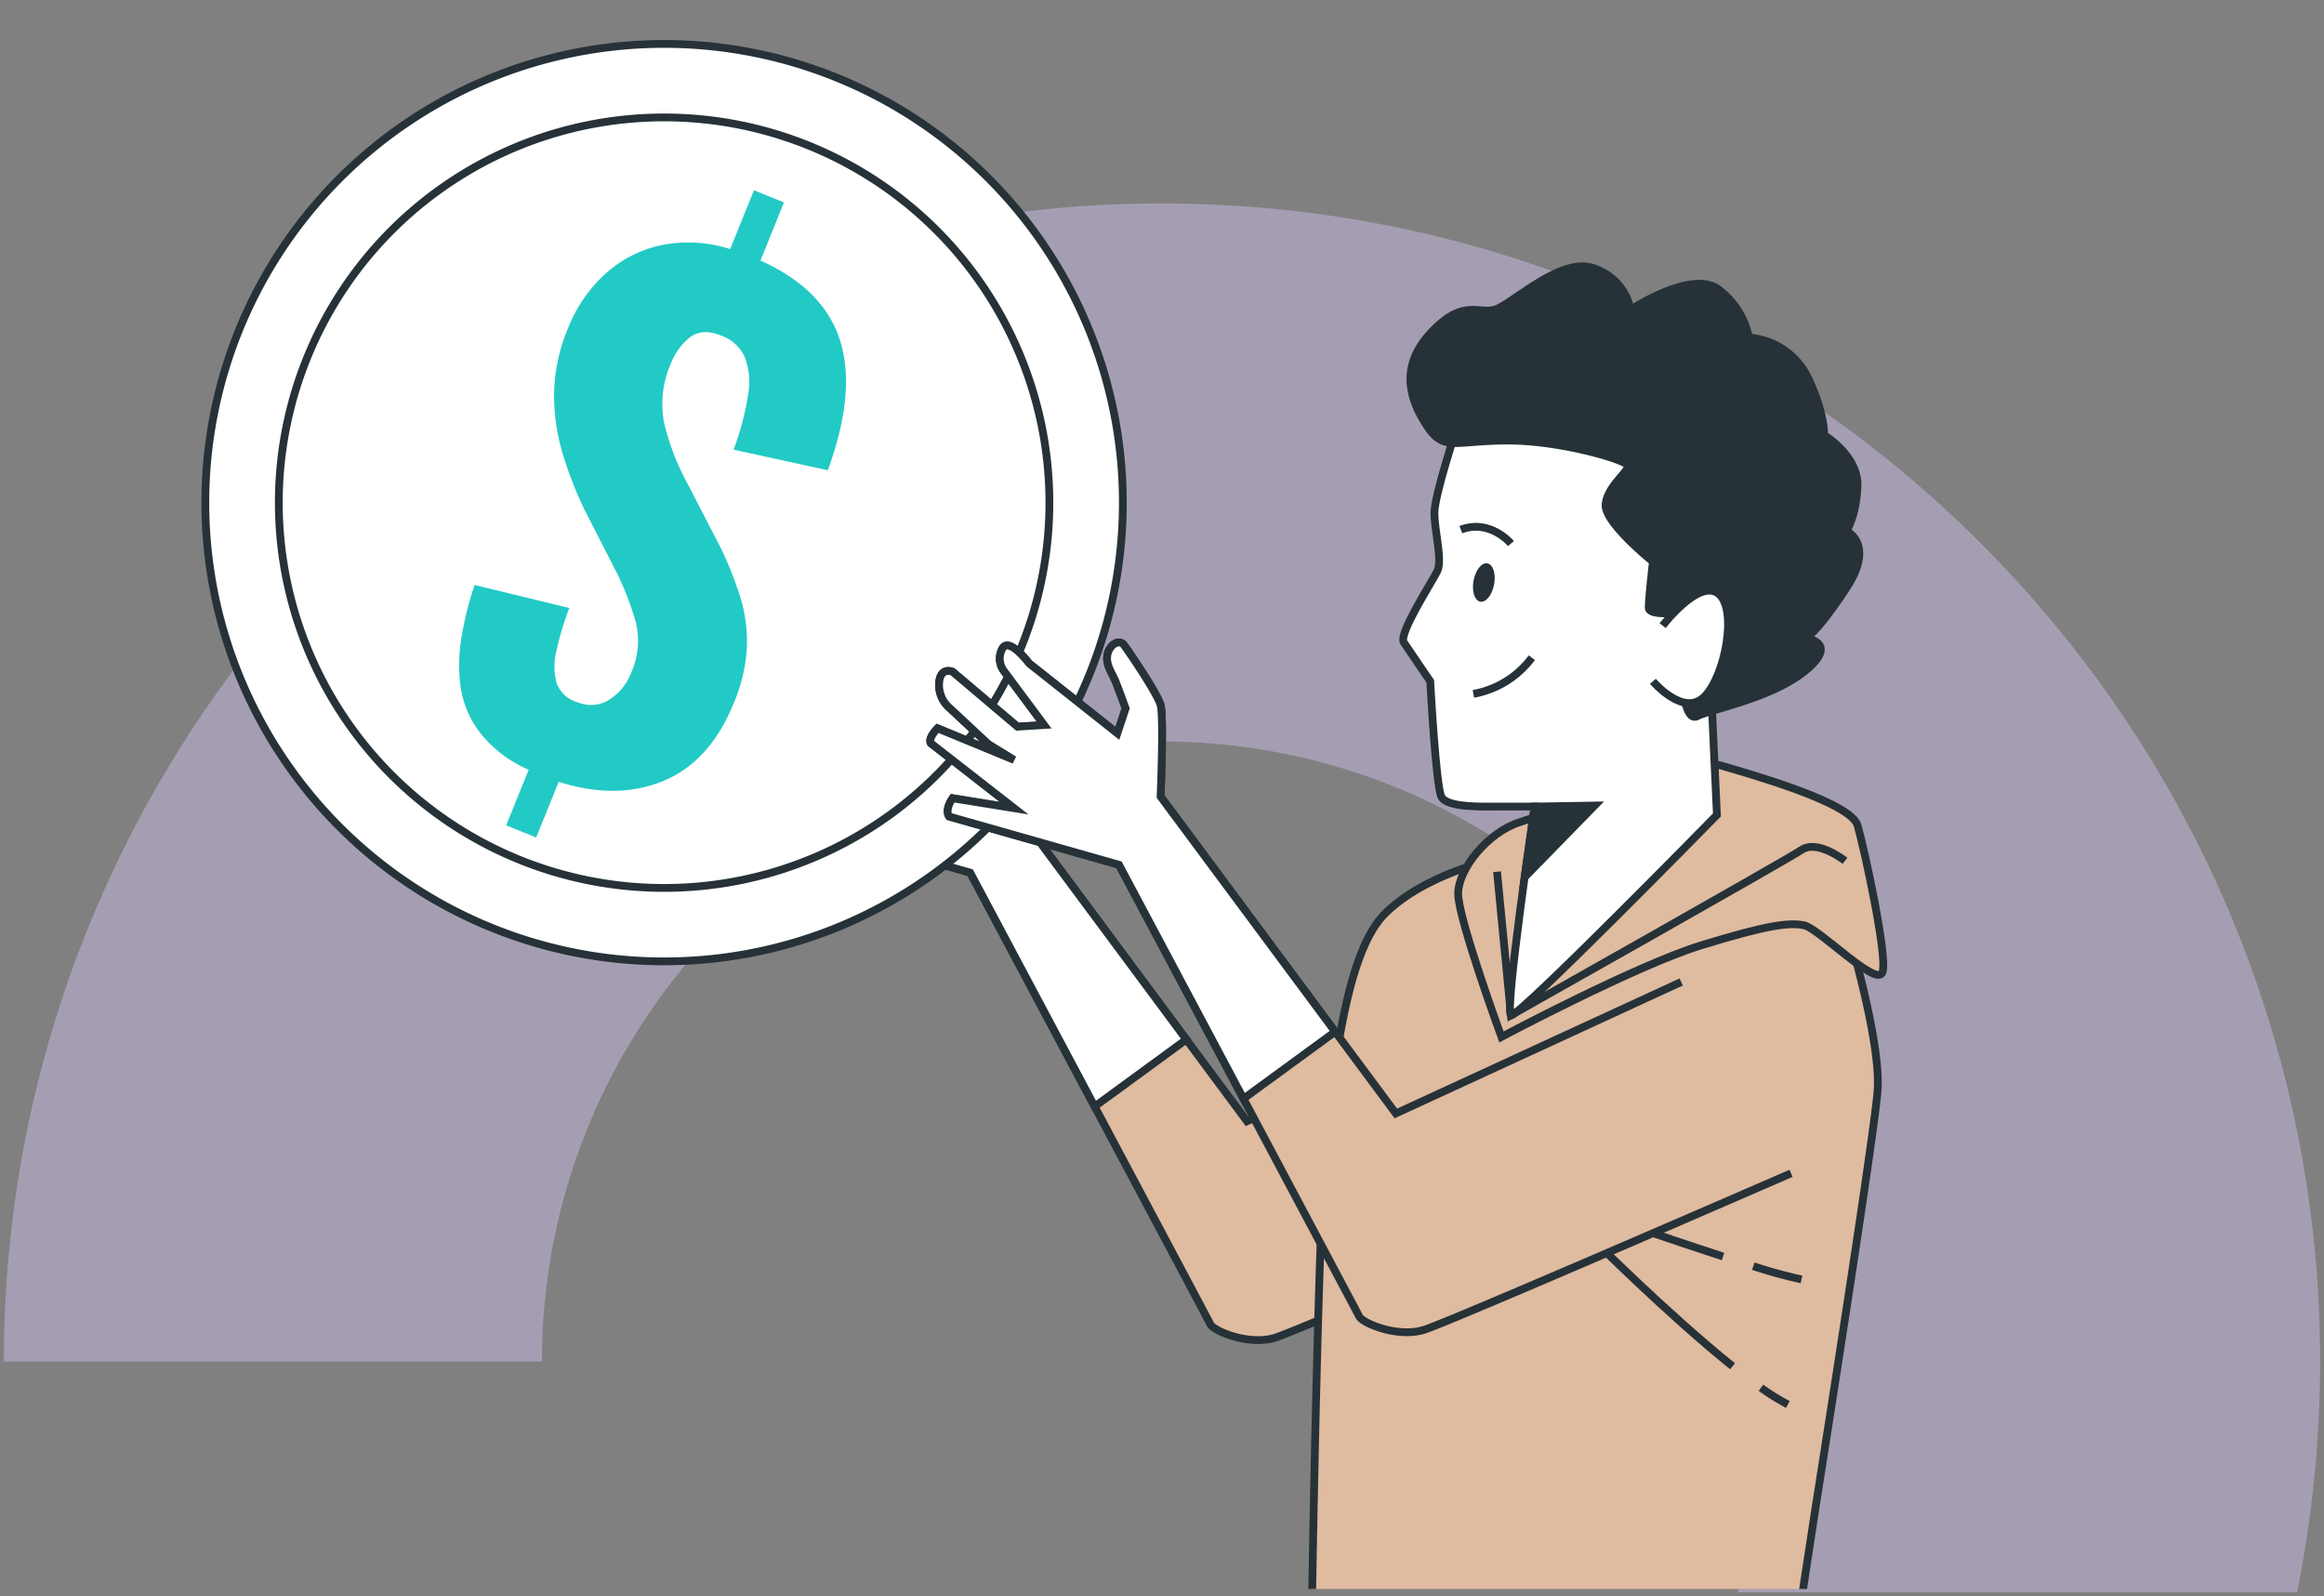 <svg xmlns="http://www.w3.org/2000/svg" xmlns:xlink="http://www.w3.org/1999/xlink" width="298.546" height="205.055" viewBox="0 0 298.546 205.055">
  <rect x="0" y="0" width="298.546" height="205.055" fill="#808080" stroke="none"/>
  <defs>
    <clipPath id="clip-path">
      <rect id="Rectángulo_401394" data-name="Rectángulo 401394" width="244.803" height="204.141" fill="#d1ced9"/>
    </clipPath>
    <clipPath id="clip-path-2">
      <rect id="Rectángulo_401404" data-name="Rectángulo 401404" width="225.474" height="411.942" fill="none"/>
    </clipPath>
  </defs>
  <g id="Grupo_1099940" data-name="Grupo 1099940" transform="translate(-1019.954 -1713.499)">
    <path id="Sustracción_1" data-name="Sustracción 1" d="M294.58,178.416H222.713a79.659,79.659,0,1,0-153.6-29.64H0C0,66.74,66.74,0,148.774,0S297.546,66.74,297.546,148.775a149.289,149.289,0,0,1-2.966,29.64Z" transform="translate(1020.454 1739.639)" fill="#a59eb3" stroke="rgba(0,0,0,0)" stroke-miterlimit="10" stroke-width="1"/>
    <g id="Enmascarar_grupo_1098685" data-name="Enmascarar grupo 1098685" transform="translate(1036 1713.499)" clip-path="url(#clip-path)">
      <g id="Grupo_1099816" data-name="Grupo 1099816" transform="translate(9.665 4.979)">
        <g id="Grupo_1099815" data-name="Grupo 1099815" clip-path="url(#clip-path-2)">
          <path id="Trazado_873576" data-name="Trazado 873576" d="M127.173,103.594,90.518,120.484,60.3,79.774s.428-10.264,0-11.76-4.062-6.842-4.7-7.7-1.924,0-2.138,1.282.642,2.353,1.069,3.422,1.284,3.42,1.284,3.42l-1.069,3.207-11.333-8.98s-2.566-3.422-3.422-1.924a2.64,2.64,0,0,0,.173,2.881l5.173,6.955-3.422.215-8.338-7.057s-1.5-.641-1.711,1.284a3.855,3.855,0,0,0,1.2,3.245l5.113,4.772,3.308,2.032-9.837-4.062s-1.282,1.282-.855,1.924l10.692,8.339-7.911-1.284s-1.07,1.5-.428,2.353l21.81,6.2s30.432,57.175,30.859,58.03,4.918,2.78,8.339,1.711,47.133-20.1,47.133-20.1" transform="translate(43.965 18.59)" fill="#dfbba0"/>
          <path id="Trazado_873577" data-name="Trazado 873577" d="M127.173,103.594,90.518,120.484,60.3,79.774s.428-10.264,0-11.76-4.062-6.842-4.7-7.7-1.924,0-2.138,1.282.642,2.353,1.069,3.422,1.284,3.42,1.284,3.42l-1.069,3.207-11.333-8.98s-2.566-3.422-3.422-1.924a2.64,2.64,0,0,0,.173,2.881l5.173,6.955-3.422.215-8.338-7.057s-1.5-.641-1.711,1.284a3.855,3.855,0,0,0,1.2,3.245l5.113,4.772,3.308,2.032-9.837-4.062s-1.282,1.282-.855,1.924l10.692,8.339-7.911-1.284s-1.07,1.5-.428,2.353l21.81,6.2s30.432,57.175,30.859,58.03,4.918,2.78,8.339,1.711,47.133-20.1,47.133-20.1" transform="translate(43.965 18.59)" fill="none" stroke="#263238" stroke-miterlimit="10" stroke-width="1"/>
          <path id="Trazado_873578" data-name="Trazado 873578" d="M115.649,118.59c-7.9-14.845-15.991-30.048-15.991-30.048l-21.81-6.2c-.642-.855.428-2.351.428-2.351l7.911,1.282L75.5,72.932c-.428-.642.855-1.926.855-1.926l9.835,4.062-3.306-2.029-5.114-4.774a3.853,3.853,0,0,1-1.2-3.245c.214-1.924,1.711-1.284,1.711-1.284l8.338,7.056,3.422-.214-5.172-6.956a2.636,2.636,0,0,1-.174-2.879c.855-1.5,3.422,1.926,3.422,1.926l11.333,8.979,1.069-3.206s-.855-2.354-1.282-3.422-1.284-2.139-1.07-3.422,1.5-2.139,2.139-1.284,4.276,6.2,4.7,7.7,0,11.758,0,11.758l22.423,30.211Z" transform="translate(-0.739 18.589)" fill="#fff"/>
          <path id="Trazado_873579" data-name="Trazado 873579" d="M115.649,118.59c-7.9-14.845-15.991-30.048-15.991-30.048l-21.81-6.2c-.642-.855.428-2.351.428-2.351l7.911,1.282L75.5,72.932c-.428-.642.855-1.926.855-1.926l9.835,4.062-3.306-2.029-5.114-4.774a3.853,3.853,0,0,1-1.2-3.245c.214-1.924,1.711-1.284,1.711-1.284l8.338,7.056,3.422-.214-5.172-6.956a2.636,2.636,0,0,1-.174-2.879c.855-1.5,3.422,1.926,3.422,1.926l11.333,8.979,1.069-3.206s-.855-2.354-1.282-3.422-1.284-2.139-1.07-3.422,1.5-2.139,2.139-1.284,4.276,6.2,4.7,7.7,0,11.758,0,11.758l22.423,30.211Z" transform="translate(-0.739 18.589)" fill="none" stroke="#263238" stroke-miterlimit="10" stroke-width="1"/>
          <path id="Trazado_873580" data-name="Trazado 873580" d="M99,68.885a11.571,11.571,0,0,0-2.8,3.474c-.671,1.678,2.347,5.7,3.689,6.373" transform="translate(-0.29 21.352)" fill="none" stroke="#263238" stroke-miterlimit="10" stroke-width="1"/>
          <path id="Trazado_873581" data-name="Trazado 873581" d="M82.928,47.182A58.933,58.933,0,1,0,152.835,1.8a58.933,58.933,0,0,0-69.907,45.38" transform="translate(-80.971 0.155)" fill="#fff"/>
          <path id="Trazado_873582" data-name="Trazado 873582" d="M82.928,47.182A58.933,58.933,0,1,0,152.835,1.8,58.933,58.933,0,0,0,82.928,47.182Z" transform="translate(-80.971 0.155)" fill="none" stroke="#263238" stroke-miterlimit="10" stroke-width="1"/>
          <path id="Trazado_873583" data-name="Trazado 873583" d="M89.926,46.912A49.495,49.495,0,1,0,148.636,8.8a49.5,49.5,0,0,0-58.71,38.112" transform="translate(-78.736 2.389)" fill="#fff"/>
          <path id="Trazado_873584" data-name="Trazado 873584" d="M89.926,46.912A49.495,49.495,0,1,0,148.636,8.8,49.5,49.5,0,0,0,89.926,46.912Z" transform="translate(-78.736 2.389)" fill="none" stroke="#263238" stroke-miterlimit="10" stroke-width="1"/>
          <path id="Trazado_873585" data-name="Trazado 873585" d="M14.41,0l1.677,7.881q8.8-1.519,14.239,2.815t7.995,14.685L26.806,29.955a35.908,35.908,0,0,0-2.395-6.887,8.983,8.983,0,0,0-3.063-3.775,5.237,5.237,0,0,0-4.026-.605c-1.749.372-2.832,1.191-3.24,2.46a7.836,7.836,0,0,0-.147,4.105,12.853,12.853,0,0,0,3.534,6.82A31.2,31.2,0,0,0,24.187,36.8l8.519,4.653a48.842,48.842,0,0,1,5.4,3.723,19.342,19.342,0,0,1,4.247,4.766A20.936,20.936,0,0,1,45.025,56.9q1.694,7.962-1.892,13.376T32.047,77.9l1.6,7.542-4.067.866-1.6-7.542a16.01,16.01,0,0,1-7.94-.481,12.814,12.814,0,0,1-5.423-3.629,21.774,21.774,0,0,1-3.481-5.548,43.42,43.42,0,0,1-2.19-6.132l11.737-4.357a39.387,39.387,0,0,0,1.689,5.442A8.333,8.333,0,0,0,24.7,67.512a4,4,0,0,0,3.659.55,4.4,4.4,0,0,0,3.206-2.63,7.005,7.005,0,0,0,.383-4.244,10.076,10.076,0,0,0-3.2-5.873,40.705,40.705,0,0,0-5.21-3.674l-8.33-4.6a48.93,48.93,0,0,1-6.343-4.408,26.435,26.435,0,0,1-5.21-5.756,22.649,22.649,0,0,1-3.2-7.954,18.6,18.6,0,0,1,.083-8.565,15.449,15.449,0,0,1,3.981-7.091,17.538,17.538,0,0,1,7.517-4.433L10.343.865Z" transform="translate(63.053 12.965) rotate(34)" fill="#22cac5"/>
          <path id="Trazado_873586" data-name="Trazado 873586" d="M98.715,290,83.163,301.018s-9.373,1.922-10.575,2.883-1.2,5.047-1.2,5.047,9.614,1.2,18.507,1.442,13.46,0,20.43-.24,12.738.24,14.18-1.442.039-16.358.039-16.358-16.286-8.8-25.829-2.347" transform="translate(6.803 89.161)" fill="#fff"/>
          <path id="Trazado_873587" data-name="Trazado 873587" d="M98.715,290,83.163,301.018s-9.373,1.922-10.575,2.883-1.2,5.047-1.2,5.047,9.614,1.2,18.507,1.442,13.46,0,20.43-.24,12.738.24,14.18-1.442.039-16.358.039-16.358S108.259,283.556,98.715,290Z" transform="translate(6.803 89.161)" fill="none" stroke="#263238" stroke-miterlimit="10" stroke-width="1"/>
          <path id="Trazado_873588" data-name="Trazado 873588" d="M89.914,306.248c-8.893-.241-18.507-1.442-18.507-1.442a18.459,18.459,0,0,1,.21-2.564c9.953.812,28.422,2.092,33.44.882,5.706-1.378,16.4-1.949,20.094-2.112-.063,1.751-.244,3.109-.625,3.554-1.442,1.682-7.21,1.2-14.18,1.441s-11.537.482-20.43.241" transform="translate(6.783 93.305)" fill="#fff"/>
          <path id="Trazado_873589" data-name="Trazado 873589" d="M89.914,306.248c-8.893-.241-18.507-1.442-18.507-1.442a18.459,18.459,0,0,1,.21-2.564c9.953.812,28.422,2.092,33.44.882,5.706-1.378,16.4-1.949,20.094-2.112-.063,1.751-.244,3.109-.625,3.554-1.442,1.682-7.21,1.2-14.18,1.441S98.808,306.489,89.914,306.248Z" transform="translate(6.783 93.305)" fill="none" stroke="#263238" stroke-miterlimit="10" stroke-width="1"/>
          <path id="Trazado_873590" data-name="Trazado 873590" d="M23.428,294.9l-8.172,10.336L1.075,314.126C.113,317.01.6,317.731.834,318.692s4.567,1.2,9.856.962,18.265,1.442,22.112.241,16.1-4.567,17.544-5.288,3.846-1.442,3.124-4.086-2.84-11.912-2.84-11.912a32.635,32.635,0,0,0-27.2-3.711" transform="translate(171.215 90.955)" fill="#fff"/>
          <path id="Trazado_873591" data-name="Trazado 873591" d="M23.428,294.9l-8.172,10.336L1.075,314.126C.113,317.01.6,317.731.834,318.692s4.567,1.2,9.856.962,18.265,1.442,22.112.241,16.1-4.567,17.544-5.288,3.846-1.442,3.124-4.086-2.84-11.912-2.84-11.912A32.635,32.635,0,0,0,23.428,294.9Z" transform="translate(171.215 90.955)" fill="none" stroke="#263238" stroke-miterlimit="10" stroke-width="1"/>
          <path id="Trazado_873592" data-name="Trazado 873592" d="M10.68,315.973c-5.288.241-9.614,0-9.855-.962a5.186,5.186,0,0,1-.267-2.526c6.56.283,23.572.941,28.388.363,5.5-.66,21.439-6.543,24.122-7.544.153.616.29,1.15.394,1.535.722,2.644-1.682,3.365-3.124,4.086s-13.7,4.086-17.546,5.288-16.825-.481-22.112-.241" transform="translate(171.224 94.636)" fill="#fff"/>
          <path id="Trazado_873593" data-name="Trazado 873593" d="M10.68,315.973c-5.288.241-9.614,0-9.855-.962a5.186,5.186,0,0,1-.267-2.526c6.56.283,23.572.941,28.388.363,5.5-.66,21.439-6.543,24.122-7.544.153.616.29,1.15.394,1.535.722,2.644-1.682,3.365-3.124,4.086s-13.7,4.086-17.546,5.288S15.967,315.734,10.68,315.973Z" transform="translate(171.224 94.636)" fill="none" stroke="#263238" stroke-miterlimit="10" stroke-width="1"/>
          <path id="Trazado_873594" data-name="Trazado 873594" d="M100.83,169.334l-6.8,82.452,21.132,76.143,3.018,12.075s-2.347,2.013-8.72,1.678-19.12-3.355-19.12-3.355a11.09,11.09,0,0,1-1.341-5.7c.335-2.683,1.677-3.69,1.677-4.7S62.5,251.787,62.5,251.787L59.812,208.18l-19.12,48.638L28.281,331.956s-.671,3.69-1.677,3.355-17.778-6.374-17.778-6.374l-6.374.672s-.671-9.728,2.013-11.741a12.954,12.954,0,0,0,3.689-4.024L10.839,242.4,37,168.935l2.347-9.056,60.378,3.354Z" transform="translate(104.182 49.558)" fill="#263238"/>
          <path id="Trazado_873595" data-name="Trazado 873595" d="M100.83,169.334l-6.8,82.452,21.132,76.143,3.018,12.075s-2.347,2.013-8.72,1.678-19.12-3.355-19.12-3.355a11.09,11.09,0,0,1-1.341-5.7c.335-2.683,1.677-3.69,1.677-4.7S62.5,251.787,62.5,251.787L59.812,208.18l-19.12,48.638L28.281,331.956s-.671,3.69-1.677,3.355-17.778-6.374-17.778-6.374l-6.374.672s-.671-9.728,2.013-11.741a12.954,12.954,0,0,0,3.689-4.024L10.839,242.4,37,168.935l2.347-9.056,60.378,3.354Z" transform="translate(104.182 49.558)" fill="none" stroke="#263238" stroke-miterlimit="10" stroke-width="1"/>
          <path id="Trazado_873596" data-name="Trazado 873596" d="M79.447,168.589l-.541,4.5-63.286-4.9,2.72-5.905Z" transform="translate(125.564 50.304)" fill="#92e3a9"/>
          <path id="Trazado_873597" data-name="Trazado 873597" d="M79.447,168.589l-.541,4.5-63.286-4.9,2.72-5.905Z" transform="translate(125.564 50.304)" fill="none" stroke="#263238" stroke-miterlimit="10" stroke-width="1"/>
          <path id="Trazado_873598" data-name="Trazado 873598" d="M79.06,90.964s3.849,13.043,3.422,19.03-7.912,53.241-7.912,53.241l-2.78,18.175s2.139,5.558,1.924,6.842.215,4.7-1.71,5.558-18.175-.214-34.853-.641-23.092-1.069-25.23-1.924-4.7-3.849-4.277-6.2a48.133,48.133,0,0,1,2.139-6.628s.854-57.089,2.138-65.855S14.7,91.819,19.19,87.329s11.974-6.414,11.974-6.414l5.987,11.118s20.527-8.339,28.01-9.193,13.9,8.124,13.9,8.124" transform="translate(133.008 25.081)" fill="#dfbba0"/>
          <path id="Trazado_873599" data-name="Trazado 873599" d="M79.06,90.964s3.849,13.043,3.422,19.03-7.912,53.241-7.912,53.241l-2.78,18.175s2.139,5.558,1.924,6.842.215,4.7-1.71,5.558-18.175-.214-34.853-.641-23.092-1.069-25.23-1.924-4.7-3.849-4.277-6.2a48.133,48.133,0,0,1,2.139-6.628s.854-57.089,2.138-65.855S14.7,91.819,19.19,87.329s11.974-6.414,11.974-6.414l5.987,11.118s20.527-8.339,28.01-9.193S79.06,90.964,79.06,90.964Z" transform="translate(133.008 25.081)" fill="none" stroke="#263238" stroke-miterlimit="10" stroke-width="1"/>
          <path id="Trazado_873600" data-name="Trazado 873600" d="M15.086,120.375a62.3,62.3,0,0,0,6.191,1.7" transform="translate(184.435 37.313)" fill="none" stroke="#263238" stroke-miterlimit="10" stroke-width="1"/>
          <path id="Trazado_873601" data-name="Trazado 873601" d="M22.78,115.543s7.971,2.79,15.063,5.092" transform="translate(157.789 35.815)" fill="none" stroke="#263238" stroke-miterlimit="10" stroke-width="1"/>
          <path id="Trazado_873602" data-name="Trazado 873602" d="M16.419,132.3a28.033,28.033,0,0,0,3.458,2.143" transform="translate(184.088 41.01)" fill="none" stroke="#263238" stroke-miterlimit="10" stroke-width="1"/>
          <path id="Trazado_873603" data-name="Trazado 873603" d="M21.844,117.409s10.113,10.113,18.385,16.741" transform="translate(156.629 36.394)" fill="none" stroke="#263238" stroke-miterlimit="10" stroke-width="1"/>
          <path id="Trazado_873604" data-name="Trazado 873604" d="M12.624,106.163S29.943,96.968,38.283,94.4,49.615,91.41,51.54,91.837s9.407,8.124,10.049,5.987S59.237,82,58.382,79.008s-13.9-6.628-17.534-7.7S19.039,77.3,14.976,78.58s-7.911,5.987-7.911,9.195,5.56,18.388,5.56,18.388" transform="translate(154.541 22.07)" fill="#dfbba0"/>
          <path id="Trazado_873605" data-name="Trazado 873605" d="M12.624,106.163S29.943,96.968,38.283,94.4,49.615,91.41,51.54,91.837s9.407,8.124,10.049,5.987S59.237,82,58.382,79.008s-13.9-6.628-17.534-7.7S19.039,77.3,14.976,78.58s-7.911,5.987-7.911,9.195S12.624,106.163,12.624,106.163Z" transform="translate(154.541 22.07)" fill="none" stroke="#263238" stroke-miterlimit="10" stroke-width="1"/>
          <path id="Trazado_873606" data-name="Trazado 873606" d="M55.519,81.045s-3.492-2.794-5.587-1.4S12.61,100.891,12.61,100.891l-1.789-18.45" transform="translate(155.78 24.568)" fill="none" stroke="#263238" stroke-miterlimit="10" stroke-width="1"/>
          <path id="Trazado_873607" data-name="Trazado 873607" d="M25.262,38.075s-3.039,9.117-3.039,11.441,1.073,6.08.358,7.509-5.005,8.046-4.291,9.119,3.4,5.005,3.4,5.005.715,13.409,1.43,14.838,5.364,1.252,7.509,1.252H35.1s-3.933,26.459-3.039,26.816S58.515,88.313,58.515,88.313l-.893-19.13s8.939-13.229,7.509-19.13S49.755,39.506,42.246,37.539s-16.984.536-16.984.536" transform="translate(136.334 11.402)" fill="#fff"/>
          <path id="Trazado_873608" data-name="Trazado 873608" d="M25.262,38.075s-3.039,9.117-3.039,11.441,1.073,6.08.358,7.509-5.005,8.046-4.291,9.119,3.4,5.005,3.4,5.005.715,13.409,1.43,14.838,5.364,1.252,7.509,1.252H35.1s-3.933,26.459-3.039,26.816S58.515,88.313,58.515,88.313l-.893-19.13s8.939-13.229,7.509-19.13S49.755,39.506,42.246,37.539,25.262,38.075,25.262,38.075Z" transform="translate(136.334 11.402)" fill="none" stroke="#263238" stroke-miterlimit="10" stroke-width="1"/>
          <path id="Trazado_873609" data-name="Trazado 873609" d="M45.248,53.668c-.253,1.358.132,2.57.861,2.706s1.523-.857,1.776-2.215-.132-2.571-.861-2.706-1.523.857-1.776,2.215" transform="translate(118.338 15.945)" fill="#263238"/>
          <path id="Trazado_873610" data-name="Trazado 873610" d="M50.012,50.017S47.33,46.8,43.576,48.229" transform="translate(118.378 14.836)" fill="none" stroke="#263238" stroke-miterlimit="10" stroke-width="1"/>
          <path id="Trazado_873611" data-name="Trazado 873611" d="M49.037,60.7a11.989,11.989,0,0,1-7.509,4.648" transform="translate(122.036 18.815)" fill="none" stroke="#263238" stroke-miterlimit="10" stroke-width="1"/>
          <path id="Trazado_873612" data-name="Trazado 873612" d="M44.676,66.693s-4.648.715-4.648-.536.536-5.9.536-5.9-6.258-5.005-6.078-7.331,3.039-4.29,2.86-5.005S28.765,44.7,21.972,44.7s-8.224,1.429-10.37-1.788-3.754-7.509.358-11.978,6.078-2.5,8.224-3.039,8.4-6.794,12.694-5.363A7.046,7.046,0,0,1,37.7,27.9s8.046-5.363,11.443-2.5A10.247,10.247,0,0,1,52.9,31.473a9.169,9.169,0,0,1,7.509,5.007c2.324,4.827,2.144,7.509,2.144,7.509s4.47,2.682,4.291,6.614-1.43,5.721-1.43,5.721,3.754,1.61,0,7.331-5.185,6.436-5.185,6.436,4.291.537,0,4.112-12.157,5.005-13.945,5.9S44.139,75.1,44.139,71.52a14.033,14.033,0,0,1,.537-4.827" transform="translate(146.062 6.92)" fill="#263238"/>
          <path id="Trazado_873613" data-name="Trazado 873613" d="M44.676,66.693s-4.648.715-4.648-.536.536-5.9.536-5.9-6.258-5.005-6.078-7.331,3.039-4.29,2.86-5.005S28.765,44.7,21.972,44.7s-8.224,1.429-10.37-1.788-3.754-7.509.358-11.978,6.078-2.5,8.224-3.039,8.4-6.794,12.694-5.363A7.046,7.046,0,0,1,37.7,27.9s8.046-5.363,11.443-2.5A10.247,10.247,0,0,1,52.9,31.473a9.169,9.169,0,0,1,7.509,5.007c2.324,4.827,2.144,7.509,2.144,7.509s4.47,2.682,4.291,6.614-1.43,5.721-1.43,5.721,3.754,1.61,0,7.331-5.185,6.436-5.185,6.436,4.291.537,0,4.112-12.157,5.005-13.945,5.9S44.139,75.1,44.139,71.52A14.033,14.033,0,0,1,44.676,66.693Z" transform="translate(146.062 6.92)" fill="none" stroke="#263238" stroke-miterlimit="10" stroke-width="1"/>
          <path id="Trazado_873614" data-name="Trazado 873614" d="M23.54,58.625s4.648-6.078,7.151-4.112.893,10.548-1.788,13.229-6.614-1.966-6.614-1.966" transform="translate(164.338 16.776)" fill="#fff"/>
          <path id="Trazado_873615" data-name="Trazado 873615" d="M23.54,58.625s4.648-6.078,7.151-4.112.893,10.548-1.788,13.229-6.614-1.966-6.614-1.966" transform="translate(164.338 16.776)" fill="none" stroke="#263238" stroke-miterlimit="10" stroke-width="1"/>
          <path id="Trazado_873616" data-name="Trazado 873616" d="M36.641,75.331l7.709-.13L35.37,84.4Z" transform="translate(134.789 23.31)" fill="#263238"/>
          <path id="Trazado_873617" data-name="Trazado 873617" d="M36.641,75.331l7.709-.13L35.37,84.4Z" transform="translate(134.789 23.31)" fill="none" stroke="#263238" stroke-miterlimit="10" stroke-width="1"/>
          <path id="Trazado_873618" data-name="Trazado 873618" d="M112.577,102.826,75.922,119.717,45.7,79.006s.427-10.264,0-11.76S41.641,60.4,41,59.548s-1.924,0-2.138,1.282.642,2.353,1.069,3.422,1.284,3.42,1.284,3.42l-1.069,3.208L28.813,61.9s-2.566-3.42-3.422-1.924a2.638,2.638,0,0,0,.174,2.881l5.172,6.956-3.422.214-8.338-7.057s-1.5-.641-1.711,1.284a3.853,3.853,0,0,0,1.2,3.245l5.113,4.772L26.888,74.3l-9.837-4.062s-1.282,1.282-.854,1.924L26.888,80.5l-7.911-1.284s-1.07,1.5-.428,2.353l21.81,6.2s30.432,57.175,30.859,58.03,4.919,2.78,8.339,1.711,47.133-20.1,47.133-20.1" transform="translate(77.68 18.352)" fill="#dfbba0"/>
          <path id="Trazado_873619" data-name="Trazado 873619" d="M112.577,102.826,75.922,119.717,45.7,79.006s.427-10.264,0-11.76S41.641,60.4,41,59.548s-1.924,0-2.138,1.282.642,2.353,1.069,3.422,1.284,3.42,1.284,3.42l-1.069,3.208L28.813,61.9s-2.566-3.42-3.422-1.924a2.638,2.638,0,0,0,.174,2.881l5.172,6.956-3.422.214-8.338-7.057s-1.5-.641-1.711,1.284a3.853,3.853,0,0,0,1.2,3.245l5.113,4.772L26.888,74.3l-9.837-4.062s-1.282,1.282-.854,1.924L26.888,80.5l-7.911-1.284s-1.07,1.5-.428,2.353l21.81,6.2s30.432,57.175,30.859,58.03,4.919,2.78,8.339,1.711,47.133-20.1,47.133-20.1" transform="translate(77.68 18.352)" fill="none" stroke="#263238" stroke-miterlimit="10" stroke-width="1"/>
          <path id="Trazado_873620" data-name="Trazado 873620" d="M101.054,117.822c-7.9-14.845-15.991-30.049-15.991-30.049l-21.81-6.2c-.641-.855.428-2.351.428-2.351L71.593,80.5,60.9,72.163c-.428-.641.855-1.924.855-1.924L71.593,74.3,68.287,72.27,63.173,67.5a3.857,3.857,0,0,1-1.2-3.246c.214-1.924,1.711-1.282,1.711-1.282l8.338,7.056,3.422-.214L70.27,62.855a2.636,2.636,0,0,1-.174-2.879c.855-1.5,3.422,1.924,3.422,1.924L84.85,70.88l1.069-3.207s-.855-2.353-1.282-3.422-1.284-2.138-1.07-3.42,1.5-2.139,2.139-1.284,4.276,6.2,4.7,7.7,0,11.76,0,11.76l22.423,30.211Z" transform="translate(32.975 18.351)" fill="#fff"/>
          <path id="Trazado_873621" data-name="Trazado 873621" d="M101.054,117.822c-7.9-14.845-15.991-30.049-15.991-30.049l-21.81-6.2c-.641-.855.428-2.351.428-2.351L71.593,80.5,60.9,72.163c-.428-.641.855-1.924.855-1.924L71.593,74.3,68.287,72.27,63.173,67.5a3.857,3.857,0,0,1-1.2-3.246c.214-1.924,1.711-1.282,1.711-1.282l8.338,7.056,3.422-.214L70.27,62.855a2.636,2.636,0,0,1-.174-2.879c.855-1.5,3.422,1.924,3.422,1.924L84.85,70.88l1.069-3.207s-.855-2.353-1.282-3.422-1.284-2.138-1.07-3.42,1.5-2.139,2.139-1.284,4.276,6.2,4.7,7.7,0,11.76,0,11.76l22.423,30.211Z" transform="translate(32.975 18.351)" fill="none" stroke="#263238" stroke-miterlimit="10" stroke-width="1"/>
        </g>
      </g>
    </g>
  </g>
</svg>
